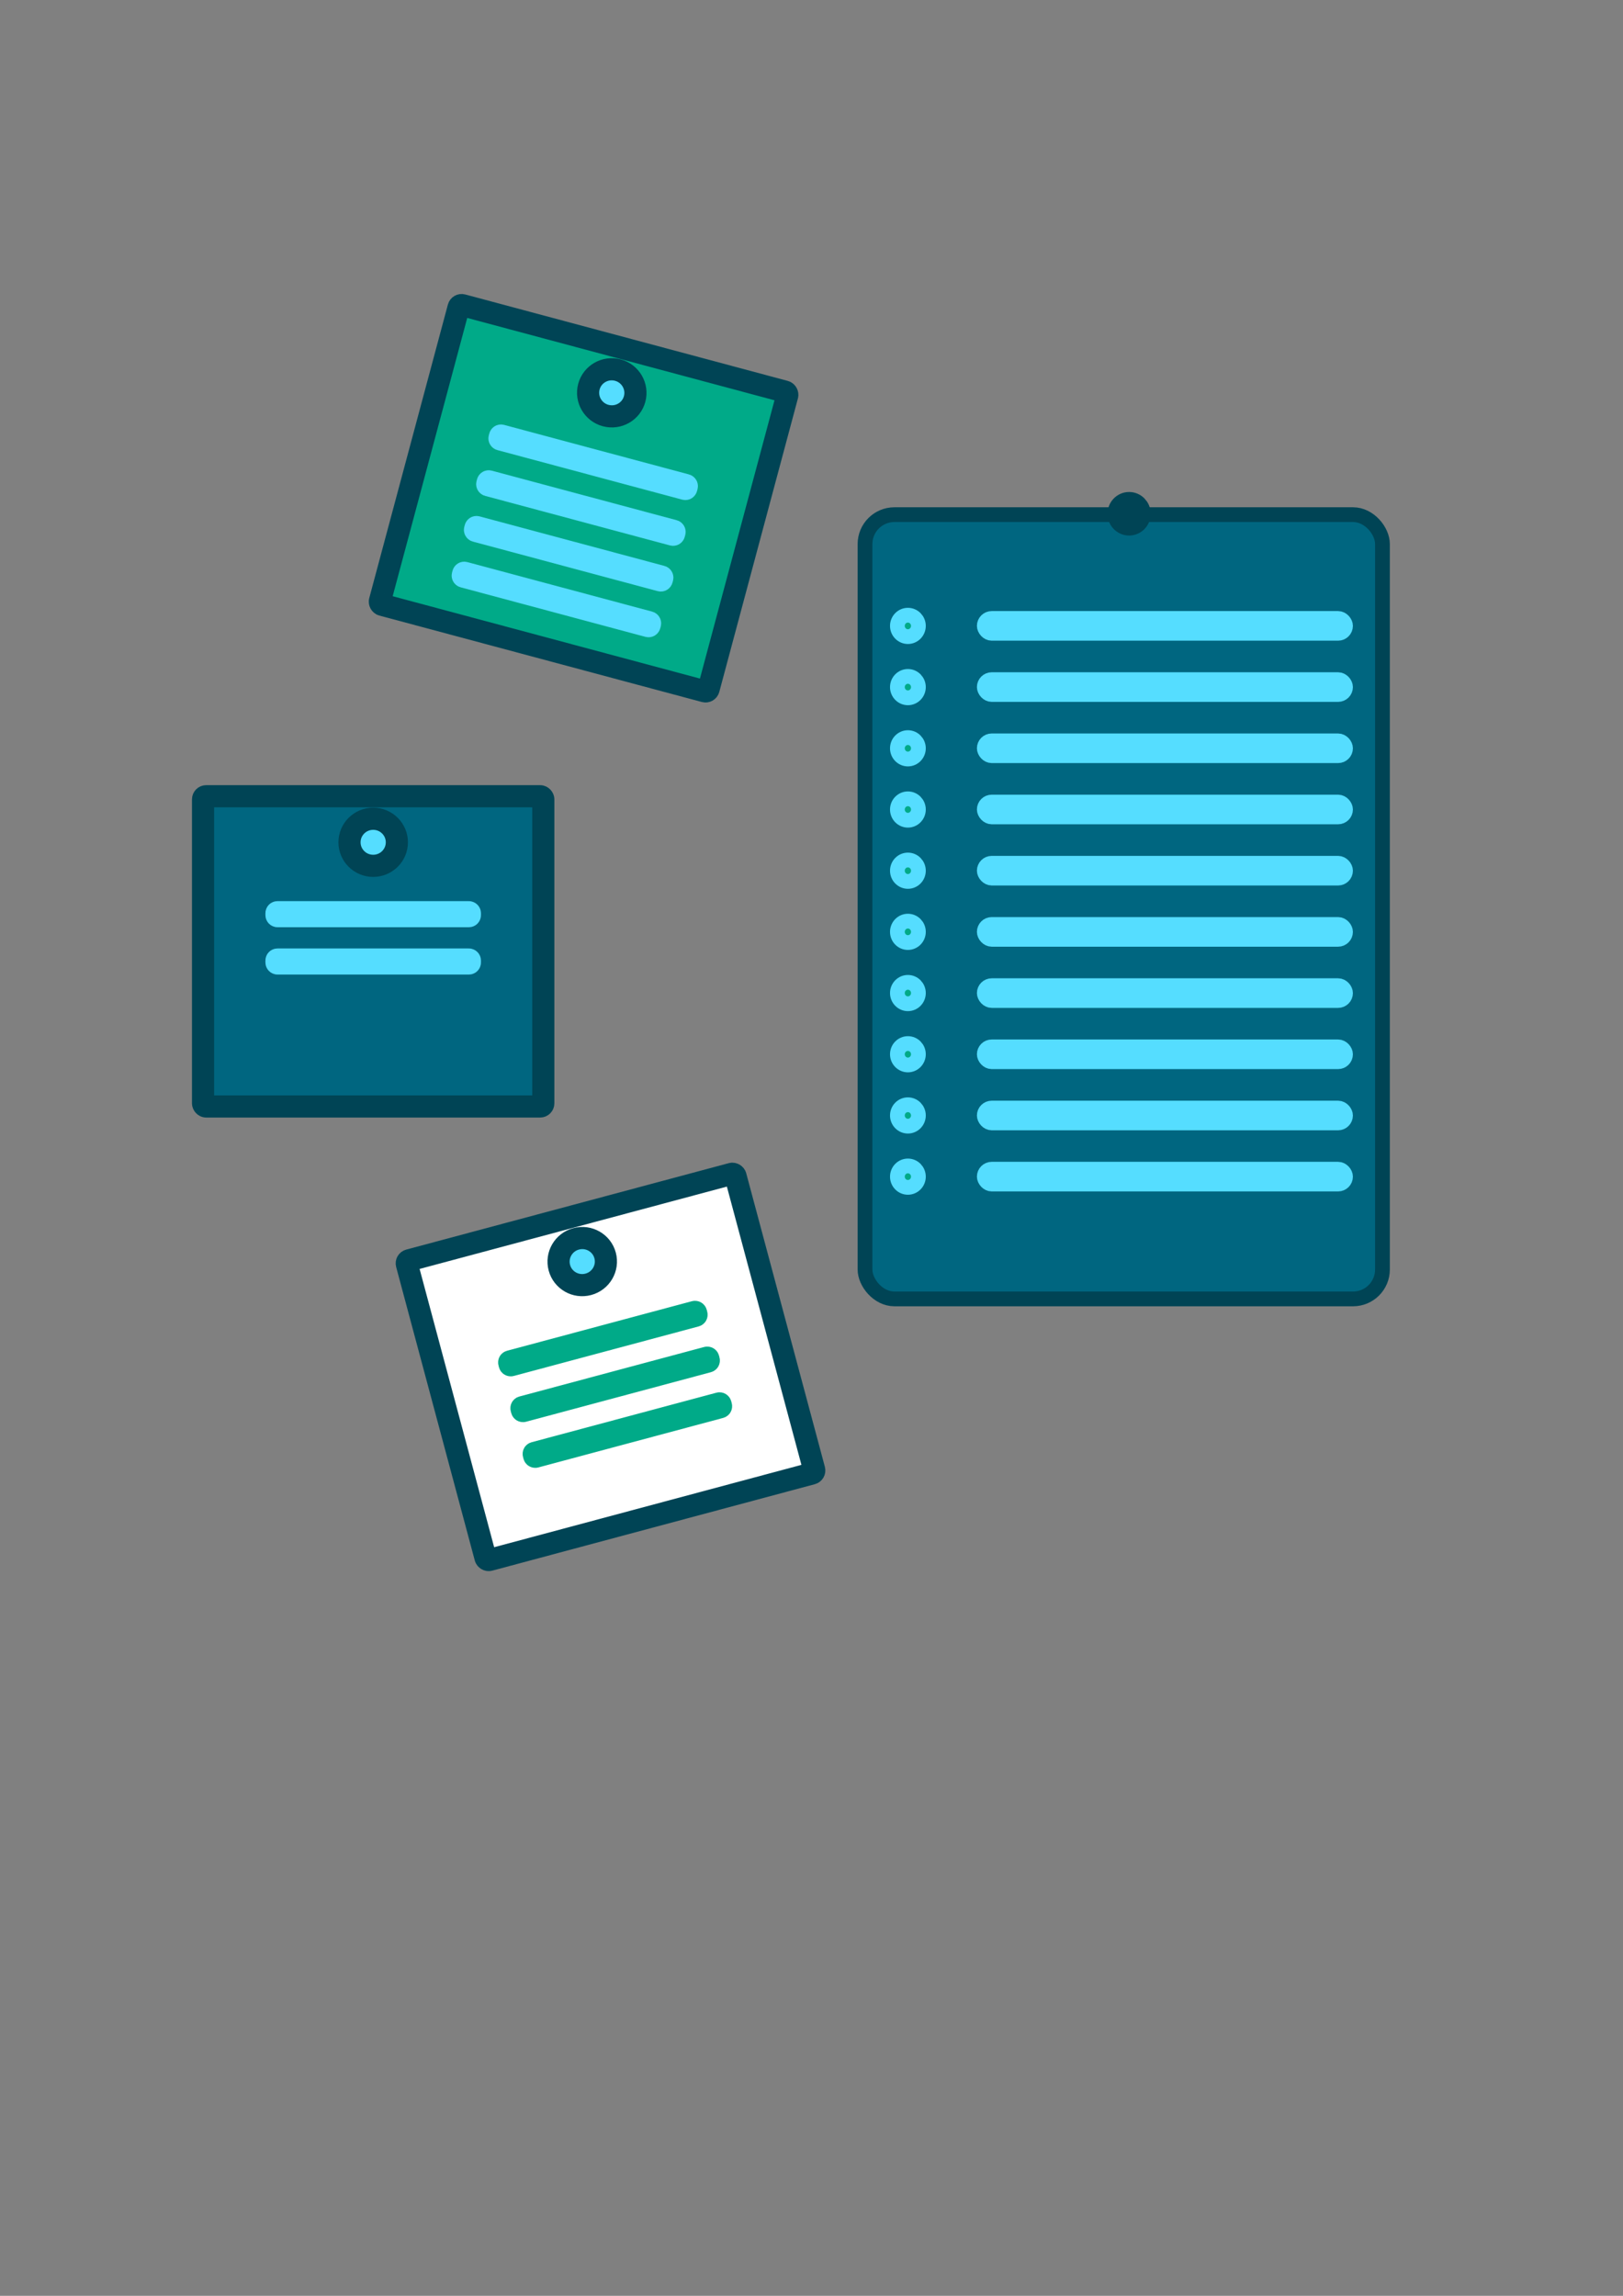 <?xml version="1.0" encoding="UTF-8" standalone="no"?>
<!-- Created with Inkscape (http://www.inkscape.org/) -->

<svg
   xmlns:dc="http://purl.org/dc/elements/1.1/"
   xmlns:cc="http://creativecommons.org/ns#"
   xmlns:rdf="http://www.w3.org/1999/02/22-rdf-syntax-ns#"
   xmlns:svg="http://www.w3.org/2000/svg"
   xmlns="http://www.w3.org/2000/svg"
   xmlns:sodipodi="http://sodipodi.sourceforge.net/DTD/sodipodi-0.dtd"
   xmlns:inkscape="http://www.inkscape.org/namespaces/inkscape"
   width="210mm"
   height="297mm"
   viewBox="0 0 210 297"
   version="1.1"
   id="svg8517"
   inkscape:version="0.92.1 r15371"
   sodipodi:docname="jobrm-icon.svg"
   inkscape:export-filename="D:\code\jobrm\src\img\favicon.png"
   inkscape:export-xdpi="14.1572"
   inkscape:export-ydpi="14.1572">
  <rect x="0" y="0" width="210" height="297" fill="#808080" stroke="none"/>
  <defs
     id="defs8511" />
  <sodipodi:namedview
     id="base"
     pagecolor="#ffffff"
     bordercolor="#666666"
     borderopacity="1.0"
     inkscape:pageopacity="0.0"
     inkscape:pageshadow="2"
     inkscape:zoom="1.1867187"
     inkscape:cx="228.94009"
     inkscape:cy="661.11916"
     inkscape:document-units="mm"
     inkscape:current-layer="layer1"
     showgrid="false"
     inkscape:window-width="2560"
     inkscape:window-height="1017"
     inkscape:window-x="-8"
     inkscape:window-y="-8"
     inkscape:window-maximized="1" />
  <g
     inkscape:label="Layer 1"
     inkscape:groupmode="layer"
     id="layer1">
    <rect
       x="111.924"
       y="66.578"
       width="66.953"
       height="101.457"
       ry="3.805"
       id="rect10"
       style="fill:#006680;fill-rule:evenodd;stroke:#004455;stroke-width:1.91;stroke-linecap:round" />
    <rect
       x="127.358"
       y="80.007"
       width="46.739"
       height="1.921"
       ry="0.961"
       id="rect12"
       style="fill:#55ddff;fill-rule:evenodd;stroke:#55ddff;stroke-width:1.91;stroke-linecap:round" />
    <ellipse
       cx="117.473"
       cy="80.971"
       rx="1.359"
       ry="1.385"
       id="ellipse14"
       style="fill:#00aa88;fill-rule:evenodd;stroke:#55ddff;stroke-width:1.91;stroke-linecap:round" />
    <rect
       x="127.358"
       y="87.924"
       width="46.739"
       height="1.921"
       ry="0.961"
       id="rect16"
       style="fill:#55ddff;fill-rule:evenodd;stroke:#55ddff;stroke-width:1.91;stroke-linecap:round" />
    <ellipse
       cx="117.473"
       cy="88.889"
       rx="1.359"
       ry="1.385"
       id="ellipse18"
       style="fill:#00aa88;fill-rule:evenodd;stroke:#55ddff;stroke-width:1.91;stroke-linecap:round" />
    <rect
       x="127.358"
       y="95.842"
       width="46.739"
       height="1.921"
       ry="0.961"
       id="rect20"
       style="fill:#55ddff;fill-rule:evenodd;stroke:#55ddff;stroke-width:1.91;stroke-linecap:round" />
    <ellipse
       cx="117.473"
       cy="96.806"
       rx="1.359"
       ry="1.385"
       id="ellipse22"
       style="fill:#00aa88;fill-rule:evenodd;stroke:#55ddff;stroke-width:1.91;stroke-linecap:round" />
    <rect
       x="127.358"
       y="103.759"
       width="46.739"
       height="1.921"
       ry="0.961"
       id="rect24"
       style="fill:#55ddff;fill-rule:evenodd;stroke:#55ddff;stroke-width:1.91;stroke-linecap:round" />
    <ellipse
       cx="117.473"
       cy="104.724"
       rx="1.359"
       ry="1.385"
       id="ellipse26"
       style="fill:#00aa88;fill-rule:evenodd;stroke:#55ddff;stroke-width:1.91;stroke-linecap:round" />
    <rect
       x="127.358"
       y="111.677"
       width="46.739"
       height="1.921"
       ry="0.961"
       id="rect28"
       style="fill:#55ddff;fill-rule:evenodd;stroke:#55ddff;stroke-width:1.91;stroke-linecap:round" />
    <ellipse
       cx="117.473"
       cy="112.641"
       rx="1.359"
       ry="1.385"
       id="ellipse30"
       style="fill:#00aa88;fill-rule:evenodd;stroke:#55ddff;stroke-width:1.91;stroke-linecap:round" />
    <rect
       x="127.358"
       y="119.594"
       width="46.739"
       height="1.921"
       ry="0.961"
       id="rect32"
       style="fill:#55ddff;fill-rule:evenodd;stroke:#55ddff;stroke-width:1.91;stroke-linecap:round" />
    <ellipse
       cx="117.473"
       cy="120.549"
       rx="1.359"
       ry="1.385"
       id="ellipse34"
       style="fill:#00aa88;fill-rule:evenodd;stroke:#55ddff;stroke-width:1.91;stroke-linecap:round" />
    <rect
       x="127.358"
       y="127.512"
       width="46.739"
       height="1.921"
       ry="0.961"
       id="rect36"
       style="fill:#55ddff;fill-rule:evenodd;stroke:#55ddff;stroke-width:1.91;stroke-linecap:round" />
    <ellipse
       cx="117.473"
       cy="128.467"
       rx="1.359"
       ry="1.385"
       id="ellipse38"
       style="fill:#00aa88;fill-rule:evenodd;stroke:#55ddff;stroke-width:1.91;stroke-linecap:round" />
    <rect
       x="127.358"
       y="135.429"
       width="46.739"
       height="1.921"
       ry="0.961"
       id="rect40"
       style="fill:#55ddff;fill-rule:evenodd;stroke:#55ddff;stroke-width:1.91;stroke-linecap:round" />
    <ellipse
       cx="117.473"
       cy="136.384"
       rx="1.359"
       ry="1.385"
       id="ellipse42"
       style="fill:#00aa88;fill-rule:evenodd;stroke:#55ddff;stroke-width:1.91;stroke-linecap:round" />
    <rect
       x="127.358"
       y="143.347"
       width="46.739"
       height="1.921"
       ry="0.961"
       id="rect44"
       style="fill:#55ddff;fill-rule:evenodd;stroke:#55ddff;stroke-width:1.91;stroke-linecap:round" />
    <ellipse
       cx="117.473"
       cy="144.302"
       rx="1.359"
       ry="1.385"
       id="ellipse46"
       style="fill:#00aa88;fill-rule:evenodd;stroke:#55ddff;stroke-width:1.91;stroke-linecap:round" />
    <rect
       x="127.358"
       y="151.255"
       width="46.739"
       height="1.921"
       ry="0.961"
       id="rect48"
       style="fill:#55ddff;fill-rule:evenodd;stroke:#55ddff;stroke-width:1.91;stroke-linecap:round" />
    <ellipse
       cx="117.473"
       cy="152.219"
       rx="1.359"
       ry="1.385"
       id="ellipse50"
       style="fill:#00aa88;fill-rule:evenodd;stroke:#55ddff;stroke-width:1.91;stroke-linecap:round" />
    <ellipse
       cx="146.096"
       cy="66.464"
       rx="1.359"
       ry="1.385"
       id="ellipse52"
       style="fill:#004455;fill-rule:evenodd;stroke:#004455;stroke-width:2.865;stroke-linecap:round" />
    <rect
       transform="rotate(15)"
       x="67.607"
       y="22.649"
       width="44.025"
       height="40.135"
       ry="0.406"
       id="rect58"
       style="fill:#00aa88;fill-rule:evenodd;stroke:#004455;stroke-width:2.865;stroke-linecap:round" />
    <ellipse
       transform="rotate(15)"
       cx="89.612"
       cy="28.599"
       rx="3.064"
       ry="3.045"
       id="ellipse60"
       style="fill:#55ddff;fill-rule:evenodd;stroke:#004455;stroke-width:2.865;stroke-linecap:round" />
    <rect
       transform="rotate(15)"
       x="77.1"
       y="56.02"
       width="25.024"
       height="0.511"
       ry="0.128"
       id="rect62"
       style="fill:#4fc4ad;fill-rule:evenodd;stroke:#55ddff;stroke-width:2.865;stroke-linecap:round" />
    <rect
       transform="rotate(15)"
       x="77.1"
       y="49.898"
       width="25.024"
       height="0.511"
       ry="0.128"
       id="rect64"
       style="fill:#4fc4ad;fill-rule:evenodd;stroke:#55ddff;stroke-width:2.865;stroke-linecap:round" />
    <rect
       transform="rotate(15)"
       x="77.1"
       y="43.775"
       width="25.024"
       height="0.511"
       ry="0.128"
       id="rect66"
       style="fill:#4fc4ad;fill-rule:evenodd;stroke:#55ddff;stroke-width:2.865;stroke-linecap:round" />
    <rect
       transform="rotate(15)"
       x="77.1"
       y="37.644"
       width="25.024"
       height="0.511"
       ry="0.128"
       id="rect68"
       style="fill:#4fc4ad;fill-rule:evenodd;stroke:#55ddff;stroke-width:2.865;stroke-linecap:round" />
    <rect
       x="26.272"
       y="103.005"
       width="44.025"
       height="40.135"
       ry="0.406"
       id="rect70"
       style="fill:#006680;fill-rule:evenodd;stroke:#004455;stroke-width:2.865;stroke-linecap:round" />
    <ellipse
       cx="48.286"
       cy="108.965"
       rx="3.064"
       ry="3.045"
       id="ellipse72"
       style="fill:#55ddff;fill-rule:evenodd;stroke:#004455;stroke-width:2.865;stroke-linecap:round" />
    <rect
       x="35.775"
       y="124.131"
       width="25.024"
       height="0.511"
       ry="0.128"
       id="rect74"
       style="fill:#4fc4ad;fill-rule:evenodd;stroke:#55ddff;stroke-width:2.865;stroke-linecap:round" />
    <rect
       x="35.775"
       y="118.009"
       width="25.024"
       height="0.511"
       ry="0.128"
       id="rect76"
       style="fill:#4fc4ad;fill-rule:evenodd;stroke:#55ddff;stroke-width:2.865;stroke-linecap:round" />
    <rect
       transform="rotate(-15)"
       x="8.523"
       y="171.183"
       width="44.025"
       height="40.135"
       ry="0.406"
       id="rect98"
       style="fill:#ffffff;fill-rule:evenodd;stroke:#004455;stroke-width:2.865;stroke-linecap:round" />
    <ellipse
       transform="rotate(-15)"
       cx="30.528"
       cy="177.143"
       rx="3.064"
       ry="3.045"
       id="ellipse100"
       style="fill:#55ddff;fill-rule:evenodd;stroke:#004455;stroke-width:2.865;stroke-linecap:round" />
    <rect
       transform="rotate(-15)"
       x="18.016"
       y="199.453"
       width="25.024"
       height="0.511"
       ry="0.128"
       id="rect102"
       style="fill:#4fc4ad;fill-rule:evenodd;stroke:#00aa88;stroke-width:2.865;stroke-linecap:round" />
    <rect
       transform="rotate(-15)"
       x="18.016"
       y="193.331"
       width="25.024"
       height="0.511"
       ry="0.128"
       id="rect104"
       style="fill:#4fc4ad;fill-rule:evenodd;stroke:#00aa88;stroke-width:2.865;stroke-linecap:round" />
    <rect
       transform="rotate(-15)"
       x="18.016"
       y="187.2"
       width="25.024"
       height="0.511"
       ry="0.128"
       id="rect106"
       style="fill:#4fc4ad;fill-rule:evenodd;stroke:#00aa88;stroke-width:2.865;stroke-linecap:round" />
  </g>
</svg>
